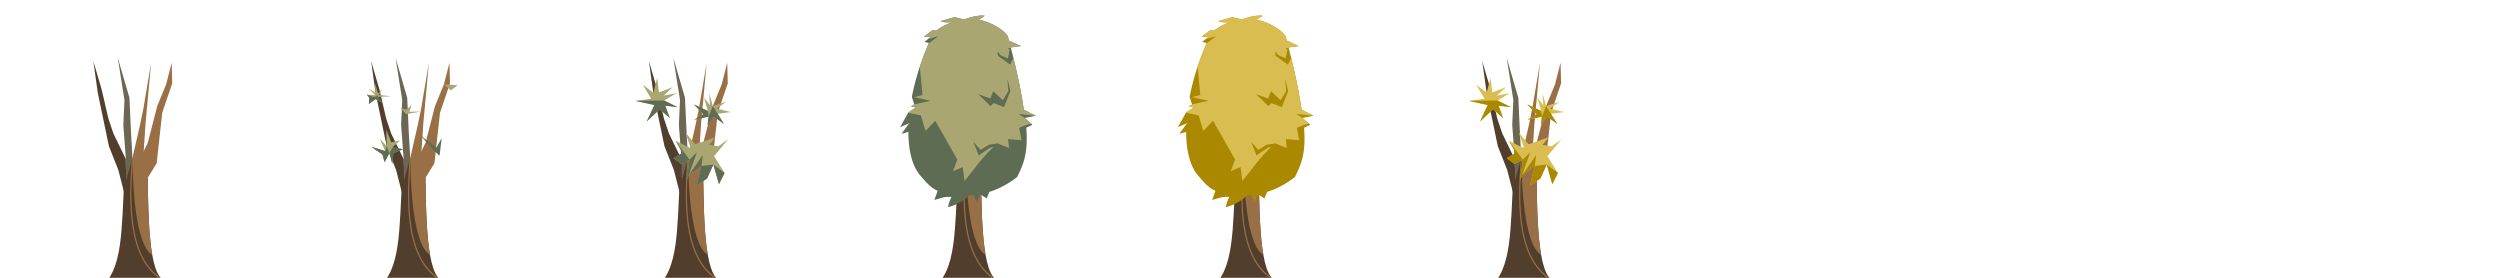 <svg xmlns="http://www.w3.org/2000/svg" width="2250" height="250" viewBox="0 0 2250 250"><path d="M597.088 251.81l49.54.127c-14.736-9.756-13.027-72.757-14.078-112.353l-19.257 3.689c-4.364 46.223-.698 87.827-16.2 108.538z" fill="#513e2d"/><path d="M632.55 139.58l-13.332 2.557c.984 79.487 15.663 85.791 17.811 87.286-4.34-24.447-3.759-62.658-4.475-89.843z" fill="#996f46"/><path d="M619.222 142.137c-1.866 28.384-7.406 89.748 27.411 109.8" fill="none" stroke="#996f46" stroke-width="1.113"/><path d="M612 174.5l-5.5-21.5-8.5-21.5-10-48-4-28.5 7.5 25.5 6 26L602 120l11.293 23.273z" fill="#513e2d"/><path d="M613.293 143.273l-2.294-30.773 1-22.5-6-38 10.5 36 1.5 33 1.223 21.137L613.5 162.5z" fill="#6c6753"/><path d="M630.5 164l10.5-17 5-45.5 9-26.5-.5-18.5-5 19.5-8 19.5-8.5 33-12 24.5z" fill="#996f46"/><path d="M619.222 142.137L626 112.5l3-14.5 7-41.5-2 22-3 32.5-4.5 68z" fill="#996f46"/><path d="M97.088 251.81l49.541.127c-14.737-9.756-13.027-72.757-14.079-112.353l-19.257 3.689c-4.363 46.223-.698 87.827-16.2 108.538z" fill="#513e2d"/><path d="M132.55 139.58l-13.332 2.557c.985 79.487 15.664 85.791 17.812 87.286-4.341-24.447-3.76-62.658-4.475-89.843z" fill="#996f46"/><path d="M119.223 142.137c-1.866 28.384-7.407 89.748 27.41 109.8" fill="none" stroke="#996f46" stroke-width="1.113"/><path d="M112 174.5l-5.5-21.5-8.5-21.5-10-48L84 55l7.5 25.5 6 26L102 120l11.293 23.273z" fill="#513e2d"/><path d="M113.293 143.273L111 112.5l1-22.5-6-38 10.5 36 1.5 33 1.223 21.137L113.5 162.5z" fill="#6c6753"/><path d="M130.5 164l10.5-17 5-45.5 9-26.5-.5-18.5-5 19.5-8 19.5-8.5 33-12 24.5z" fill="#996f46"/><path d="M119.223 142.137L126 112.5l3-14.5 7-41.5-2 22-3 32.5-4.5 68z" fill="#996f46"/><path d="M347.088 251.81l49.541.127c-14.737-9.756-13.027-72.757-14.08-112.353l-19.256 3.689c-4.363 46.223-.698 87.827-16.2 108.538z" fill="#513e2d"/><path d="M382.55 139.58l-13.332 2.557c.985 79.487 15.663 85.791 17.812 87.286-4.341-24.447-3.76-62.658-4.476-89.843z" fill="#996f46"/><path d="M369.223 142.137c-1.867 28.384-7.407 89.748 27.41 109.8" fill="none" stroke="#996f46" stroke-width="1.113"/><path d="M362 174.5l-5.5-21.5-8.5-21.5-10-48-4-28.5 7.5 25.5 6 26L352 120l11.293 23.273z" fill="#513e2d"/><path d="M363.293 143.273L361 112.5l1-22.5-6-38 10.5 36 1.5 33 1.223 21.137L363.5 162.5z" fill="#6c6753"/><path d="M380.5 164l10.5-17 5-45.5 9-26.5-.5-18.5-5 19.5-8 19.5-8.5 33-12 24.5z" fill="#996f46"/><path d="M369.223 142.137L376 112.5l3-14.5 7-41.5-2 22-3 32.5-4.5 68z" fill="#996f46"/><path d="M847.088 251.81l49.541.127c-14.737-9.756-13.027-72.757-14.08-112.353l-19.256 3.689c-4.363 46.223-.698 87.827-16.2 108.538z" fill="#513e2d"/><path d="M882.55 139.58l-13.332 2.557c.985 79.487 15.663 85.791 17.812 87.286-4.341-24.447-3.76-62.658-4.476-89.843z" fill="#996f46"/><path d="M869.223 142.137c-1.867 28.384-7.407 89.748 27.41 109.8" fill="none" stroke="#996f46" stroke-width="1.113"/><path d="M862 174.5l-5.5-21.5-8.5-21.5-10-48-4-28.5 7.5 25.5 6 26L852 120l11.293 23.273z" fill="#6c6753"/><path d="M863.293 143.273L861 112.5l1-22.5-6-38 10.5 36 1.5 33 1.223 21.137L863.5 162.5z" fill="#6c6753"/><path d="M880.5 164l10.5-17 5-45.5 9-26.5-.5-18.5-5 19.5-8 19.5-8.5 33-12 24.5z" fill="#996f46"/><path d="M869.223 142.137L876 112.5l3-14.5 7-41.5-2 22-3 32.5-4.5 68z" fill="#996f46"/><path d="M883.73 14.005c-6.193.023-13.094 2.556-16.12 3.487l-8.493-2.043-12.504 3.554c3.08 1.598 6.686 1.041 10.159 1.026a48.15 42.444 0 00-14.2 7.645l-3.133-.6-7.952 5.906 6.144.17c.121-.269.242-.537.01 0-.233.509-.126.264-.014.011l-5.724 4.616 4.104.915c-6.677 15.449-12.168 32.018-15.346 48.476l2.216 6.908-3.115 1.672 4.596.94-6.888 4.516-7.321 13.228 8.637-3.756c-.044.722-1.065.371-1.1 1.081l-6.356 8.68 6.199-1.725c.08 16.175 3.2 30.021 10.261 38.685 4.847 5.475 8.893 11.093 16.066 14.28-1.06 3.531-1.678 4.545-2.922 8.25 4.927-1.105 8.866-3.378 15.395-2.608-1.343 2.887-2.77 5.74-2.963 9.132 8.472-2.311 14.469-6.15 19.217-10.758a72.411 72.411 0 003.433-.2l2.984 6.39 3.214-7.03 5.79 3.708 2.462-5.897c8.369-2.612 16.827-6.975 25.012-13.405 5.621-11.44 9.944-21.197 8.19-44.302l5.55-2.707c-2.56-2.3-3.993-3.365-6.929-6.154l9.877-1.893-10.772-5.512c-2-14.75-5.728-32.944-11.698-55.99l9.076-1.231-10.705-4.94c-.358-1.353-.698-2.643-1.074-4.027-4.833-6.896-16.043-12.644-25.92-14.814l5.263-3.526a17.06 15.038 0 00-2.6-.158zM837.628 33.16l.013-.011h-.013l-.004.011z" fill="#5d6c53"/><path d="M883.726 14.009c-6.194.023-13.09 2.556-16.12 3.487l-8.49-2.043-12.507 3.554c3.083 1.598 6.686 1.041 10.158 1.026a48.15 42.444 0 00-14.2 7.645l-3.128-.6-7.957 5.906 6.145.17c.362.173-1.575.737-1.925 1.866 2.435-.486 6.293-1.965 8.638-2.26-2.596 1.932-6.52 4.702-8.624 6.595a304.02 267.998 0 00-7.89 20.79l2.452 25.327-7.616 1.992 15.014 3.223-14.84 3.27.045.123-3.12 1.669 4.597.938-6.883 4.521-.12.213 11.411 2.415 4.189 14.024 8.79-9.223 19.847 34.952-3.938 10.435 8.789-3.689 1.678 12.545 9.626-12.174a167.906 148.011 0 0116.411-18.431l-3.195.686-10.114 6.944-4.833-12.293 6.511 7.306 7.545-4.694 7.586-1.184 10.472 4.182-.895-8.005 12.146.96-2.162-11.003c4.484-2.28 8.35-3.531 11.197-3.622-2.045-1.799-3.544-3.002-6.127-5.452-1.485-.907-4.296-2.797-5.647-3.538l15.408 1.664.116-.023-10.772-5.512c-1.723-12.702-4.734-27.977-9.348-46.68l-2.873 6.193-11.018-7.969-.524-4.15 2.828 3.598 6.7 2.86 1.463-7.842-1.463-1.385 2.64-.197-.103-.419 9.076-1.23-10.705-4.94c-.358-1.353-.693-2.643-1.07-4.027-4.837-6.892-16.043-12.644-25.924-14.814l5.262-3.526a17.06 15.038 0 00-2.6-.158zm22.922 56.586l2.668 11.48-5.702 14.289-9.322-3.598L891.5 95.5c-4.565-4.347-7.46-7.563-11.493-10.813l11.251 3.913 2.663-6.525 8.583 8.087 5.035-8.087z" fill="#aaa672"/><path d="M1097.088 251.81l49.54.127c-14.736-9.756-13.027-72.757-14.078-112.353l-19.257 3.689c-4.364 46.223-.698 87.827-16.2 108.538z" fill="#513e2d"/><path d="M1132.55 139.58l-13.332 2.557c.984 79.487 15.663 85.791 17.811 87.286-4.34-24.447-3.759-62.658-4.475-89.843z" fill="#996f46"/><path d="M1119.222 142.137c-1.866 28.384-7.406 89.748 27.411 109.8" fill="none" stroke="#996f46" stroke-width="1.113"/><path d="M1112 174.5l-5.5-21.5-8.5-21.5-10-48-4-28.5 7.5 25.5 6 26 4.5 13.5 11.293 23.273z" fill="#6c6753"/><path d="M1113.293 143.273l-2.294-30.773 1-22.5-6-38 10.5 36 1.5 33 1.223 21.137-5.723 20.363z" fill="#6c6753"/><path d="M1130.5 164l10.5-17 5-45.5 9-26.5-.5-18.5-5 19.5-8 19.5-8.5 33-12 24.5z" fill="#996f46"/><path d="M1119.222 142.137L1126 112.5l3-14.5 7-41.5-2 22-3 32.5-4.5 68z" fill="#996f46"/><path d="M1133.73 14.009c-6.193.023-13.094 2.556-16.12 3.487l-8.493-2.043-12.504 3.554c3.079 1.598 6.686 1.041 10.159 1.026a48.15 42.444 0 00-14.2 7.645l-3.133-.6-7.952 5.906 6.144.17c.12-.269.242-.537.01 0-.233.509-.125.264-.013.011l-5.724 4.616 4.104.915c-6.677 15.449-12.168 32.018-15.346 48.476l2.216 6.908-3.115 1.672 4.596.94-6.887 4.516-7.322 13.228 8.637-3.756c-.045.722-1.065.371-1.1 1.081l-6.355 8.68 6.198-1.725c.08 16.175 3.2 30.021 10.261 38.685 4.847 5.475 8.893 11.093 16.067 14.28-1.061 3.531-1.679 4.545-2.923 8.25 4.927-1.105 8.866-3.378 15.395-2.608-1.343 2.887-2.77 5.74-2.963 9.132 8.472-2.311 14.469-6.15 19.217-10.758a72.402 72.402 0 003.433-.2l2.984 6.39 3.214-7.03 5.79 3.708 2.462-5.897c8.369-2.612 16.827-6.975 25.012-13.405 5.621-11.44 9.944-21.197 8.19-44.302l5.55-2.707c-2.56-2.3-3.993-3.365-6.929-6.154l9.877-1.893-10.772-5.512c-2-14.75-5.728-32.944-11.698-55.99l9.076-1.231-10.705-4.94c-.358-1.353-.698-2.643-1.074-4.027-4.833-6.896-16.043-12.644-25.92-14.814l5.263-3.526a17.06 15.038 0 00-2.6-.158zm-46.104 19.157l.013-.012h-.013z" fill="#a80"/><path d="M1133.726 14.009c-6.194.023-13.09 2.556-16.12 3.487l-8.49-2.043-12.508 3.554c3.084 1.598 6.686 1.041 10.16 1.026a48.15 42.444 0 00-14.2 7.645l-3.129-.6-7.957 5.906 6.144.17c.363.173-1.575.737-1.924 1.866 2.435-.486 6.292-1.965 8.637-2.26-2.595 1.932-6.52 4.702-8.623 6.595a304.02 267.998 0 00-7.89 20.79l2.452 25.327-7.617 1.992 15.015 3.223-14.84 3.27.045.123-3.12 1.669 4.597.938-6.883 4.521-.121.213 11.412 2.415 4.189 14.024 8.789-9.223 19.848 34.952-3.939 10.435 8.79-3.689 1.678 12.545 9.626-12.174a167.906 148.011 0 0116.41-18.431l-3.194.686-10.115 6.944-4.833-12.293 6.512 7.306 7.545-4.694 7.585-1.184 10.473 4.182-.896-8.005 12.146.96-2.161-11.003c4.484-2.28 8.35-3.531 11.197-3.622-2.045-1.799-3.545-3.002-6.127-5.452-1.486-.907-4.296-2.797-5.648-3.538l15.409 1.664.116-.023-10.772-5.512c-1.723-12.702-4.735-27.977-9.349-46.68l-2.873 6.193-11.018-7.969-.523-4.15 2.828 3.598 6.7 2.86 1.463-7.842-1.464-1.385 2.64-.197-.102-.419 9.076-1.23-10.705-4.94c-.358-1.353-.694-2.643-1.07-4.027-4.837-6.892-16.043-12.644-25.925-14.814l5.263-3.526a17.06 15.038 0 00-2.6-.158zm22.922 56.586l2.667 11.48-5.701 14.289-9.322-3.598-2.793 2.734c-4.564-4.347-7.46-7.563-11.492-10.813l11.25 3.913 2.664-6.525 8.583 8.087 5.035-8.087z" fill="#d9bd50"/><path d="M1347.088 251.81l49.54.127c-14.736-9.756-13.027-72.757-14.078-112.353l-19.257 3.689c-4.364 46.223-.698 87.827-16.2 108.538z" fill="#513e2d"/><path d="M1382.55 139.58l-13.332 2.557c.985 79.487 15.663 85.791 17.811 87.286-4.34-24.447-3.759-62.658-4.475-89.843z" fill="#996f46"/><path d="M1369.222 142.137c-1.866 28.384-7.406 89.748 27.411 109.8" fill="none" stroke="#996f46" stroke-width="1.113"/><path d="M1362 174.5l-5.5-21.5-8.5-21.5-10-48-4-28.5 7.5 25.5 6 26 4.5 13.5 11.293 23.273z" fill="#513e2d"/><path d="M1363.293 143.273L1361 112.5l1-22.5-6-38 10.5 36 1.5 33 1.222 21.137-5.723 20.363z" fill="#6c6753"/><path d="M1380.5 164l10.5-17 5-45.5 9-26.5-.5-18.5-5 19.5-8 19.5-8.5 33-12 24.5z" fill="#996f46"/><path d="M1369.222 142.137L1376 112.5l3-14.5 7-41.5-2 22-3 32.5-4.5 68z" fill="#996f46"/><path d="M1371.821 133.589l-5.049-14.515 8.836 10.728 9.466-3.155 8.835-3.156-5.68 6.942 8.205 1.263 8.835-6.311-12.622 15.146 9.467 15.146-5.05 10.098-5.048-17.67-5.68 12.621-9.466 6.311 4.417-17.67-11.36 8.204-1.893 4.417 2.525-18.302-7.573 3.787-6.942-5.049 8.204-5.048-6.311-10.73z" fill="#d9bd50"/><path d="M1357.937 126.647l12.622 17.04 6.626-6.627-7.257 20.51 12.622-17.986-1.263 9.782 10.73-1.262 10.097 7.573-5.05 10.098-5.048-17.67-5.68 12.621-9.466 6.311 4.417-17.67-11.36 8.204-1.893 4.417 2.525-18.302-7.573 3.787-6.942-5.049 8.204-5.048z" fill="#a80"/><path d="M1338.942 94.548l-17.04-3.786 14.2-1.894-7.574-12.622 9.467 7.258 3.471-13.569 1.578 13.253 12.306-4.733-8.204 7.573 11.675-2.209-11.044 6.627 11.99 5.995-11.043-1.262 4.102 11.044-9.151-7.888L1332 109.379z" fill="#d9bd50"/><path d="M1321.902 90.762l25.875-.316 11.99 5.995-11.043-1.262 4.102 11.044-9.151-7.888L1332 109.379l6.942-14.83z" fill="#a80"/><path d="M337.684 85.709l-5.68-5.996L338 83.5l-.631-8.835 2.84 9.466 4.102-4.102-3.471 5.364 11.044 1.262-11.36.632 3.156 5.048L338 89.18l-5.996 4.418.316-5.68-2.209-2.84z" fill="#aaa672"/><path d="M330.111 85.078l5.562 2.09 2.208-.434.631 1.026.513-2.446 1.5 1.973 3.155 5.048L338 89.18l-5.996 4.418.316-5.68z" fill="#5d6c53"/><path d="M1387.077 99.922l-3.47-12.307 5.364 7.258-.632-11.044 3.156 11.675 12.306-4.102-8.835 6.31 12.622 3.156-11.675 1.578 5.68 9.15-9.151-6.626-5.68 7.574.946-7.574-12.937 2.84 8.204-5.048-8.52-8.836z" fill="#d9bd50"/><path d="M1374.455 93.926l12.622 5.996.631 5.048 3.787-9.466 4.418 6.942 5.68 9.15-9.151-6.626-5.68 7.574.946-7.574-12.937 2.84 8.204-5.048z" fill="#a80"/><path d="M395.614 140.055c-1.262 0-17.04-17.986-17.04-17.986l14.2 10.729 4.734-8.52z" fill="#5d6c53"/><path d="M365.637 102.82l-5.364-5.995 5.364 1.894 4.734-4.102-1.894 5.995 10.098-.316zM346.738 135.918l-5.05-11.045L348 131.5l-.316-14.83 4.418 11.359 7.889-1.578-6.627 5.996 9.466 1.893-8.835 3.471-.947 9.782-2.524-9.782-4.418 8.204-1.893-6.942-10.097-6.942z" fill="#aaa672"/><path d="M334.116 132.131l12.622 3.787L348 131.5l2.524 6.311 2.84-5.364 9.466 1.893-8.835 3.471-.947 9.782-2.524-9.782-4.418 8.204-1.893-6.942z" fill="#5d6c53"/><path d="M405.81 81.364L399.5 76l12.306.631zM621.821 133.589l-5.049-14.515 8.836 10.728 9.466-3.155 8.835-3.156-5.68 6.942 8.205 1.263 8.835-6.311-12.622 15.146 9.467 15.146-5.05 10.098-5.048-17.67-5.68 12.621-9.466 6.311 4.417-17.67-11.36 8.204-1.893 4.417 2.525-18.302-7.573 3.787-6.942-5.049 8.204-5.048-6.311-10.73z" fill="#aaa672"/><path d="M607.937 126.647l12.622 17.04 6.626-6.627-7.257 20.51 12.622-17.986-1.263 9.782 10.73-1.262 10.097 7.573-5.05 10.098-5.048-17.67-5.68 12.621-9.466 6.311 4.417-17.67-11.36 8.204-1.893 4.417 2.525-18.302-7.573 3.787-6.942-5.049 8.204-5.048z" fill="#5d6c53"/><path d="M588.942 94.548l-17.04-3.786 14.2-1.894-7.573-12.622 9.466 7.258 3.471-13.569 1.578 13.253 12.306-4.733-8.204 7.573 11.675-2.209-11.044 6.627 11.99 5.995-11.043-1.262 4.102 11.044-9.151-7.888L582 109.379z" fill="#aaa672"/><path d="M571.902 90.762l25.875-.316 11.99 5.995-11.043-1.262 4.102 11.044-9.151-7.888L582 109.379l6.942-14.83z" fill="#5d6c53"/><path d="M637.077 99.922l-3.47-12.307 5.364 7.258-.632-11.044 3.156 11.675 12.306-4.102-8.835 6.31 12.622 3.156-11.675 1.578 5.68 9.15-9.151-6.626-5.68 7.574.946-7.574-12.937 2.84 8.204-5.048-8.52-8.836z" fill="#aaa672"/><path d="M624.455 93.926l12.622 5.996.631 5.048 3.787-9.466 4.418 6.942 5.68 9.15-9.151-6.626-5.68 7.574.946-7.574-12.937 2.84 8.204-5.048z" fill="#5d6c53"/></svg>